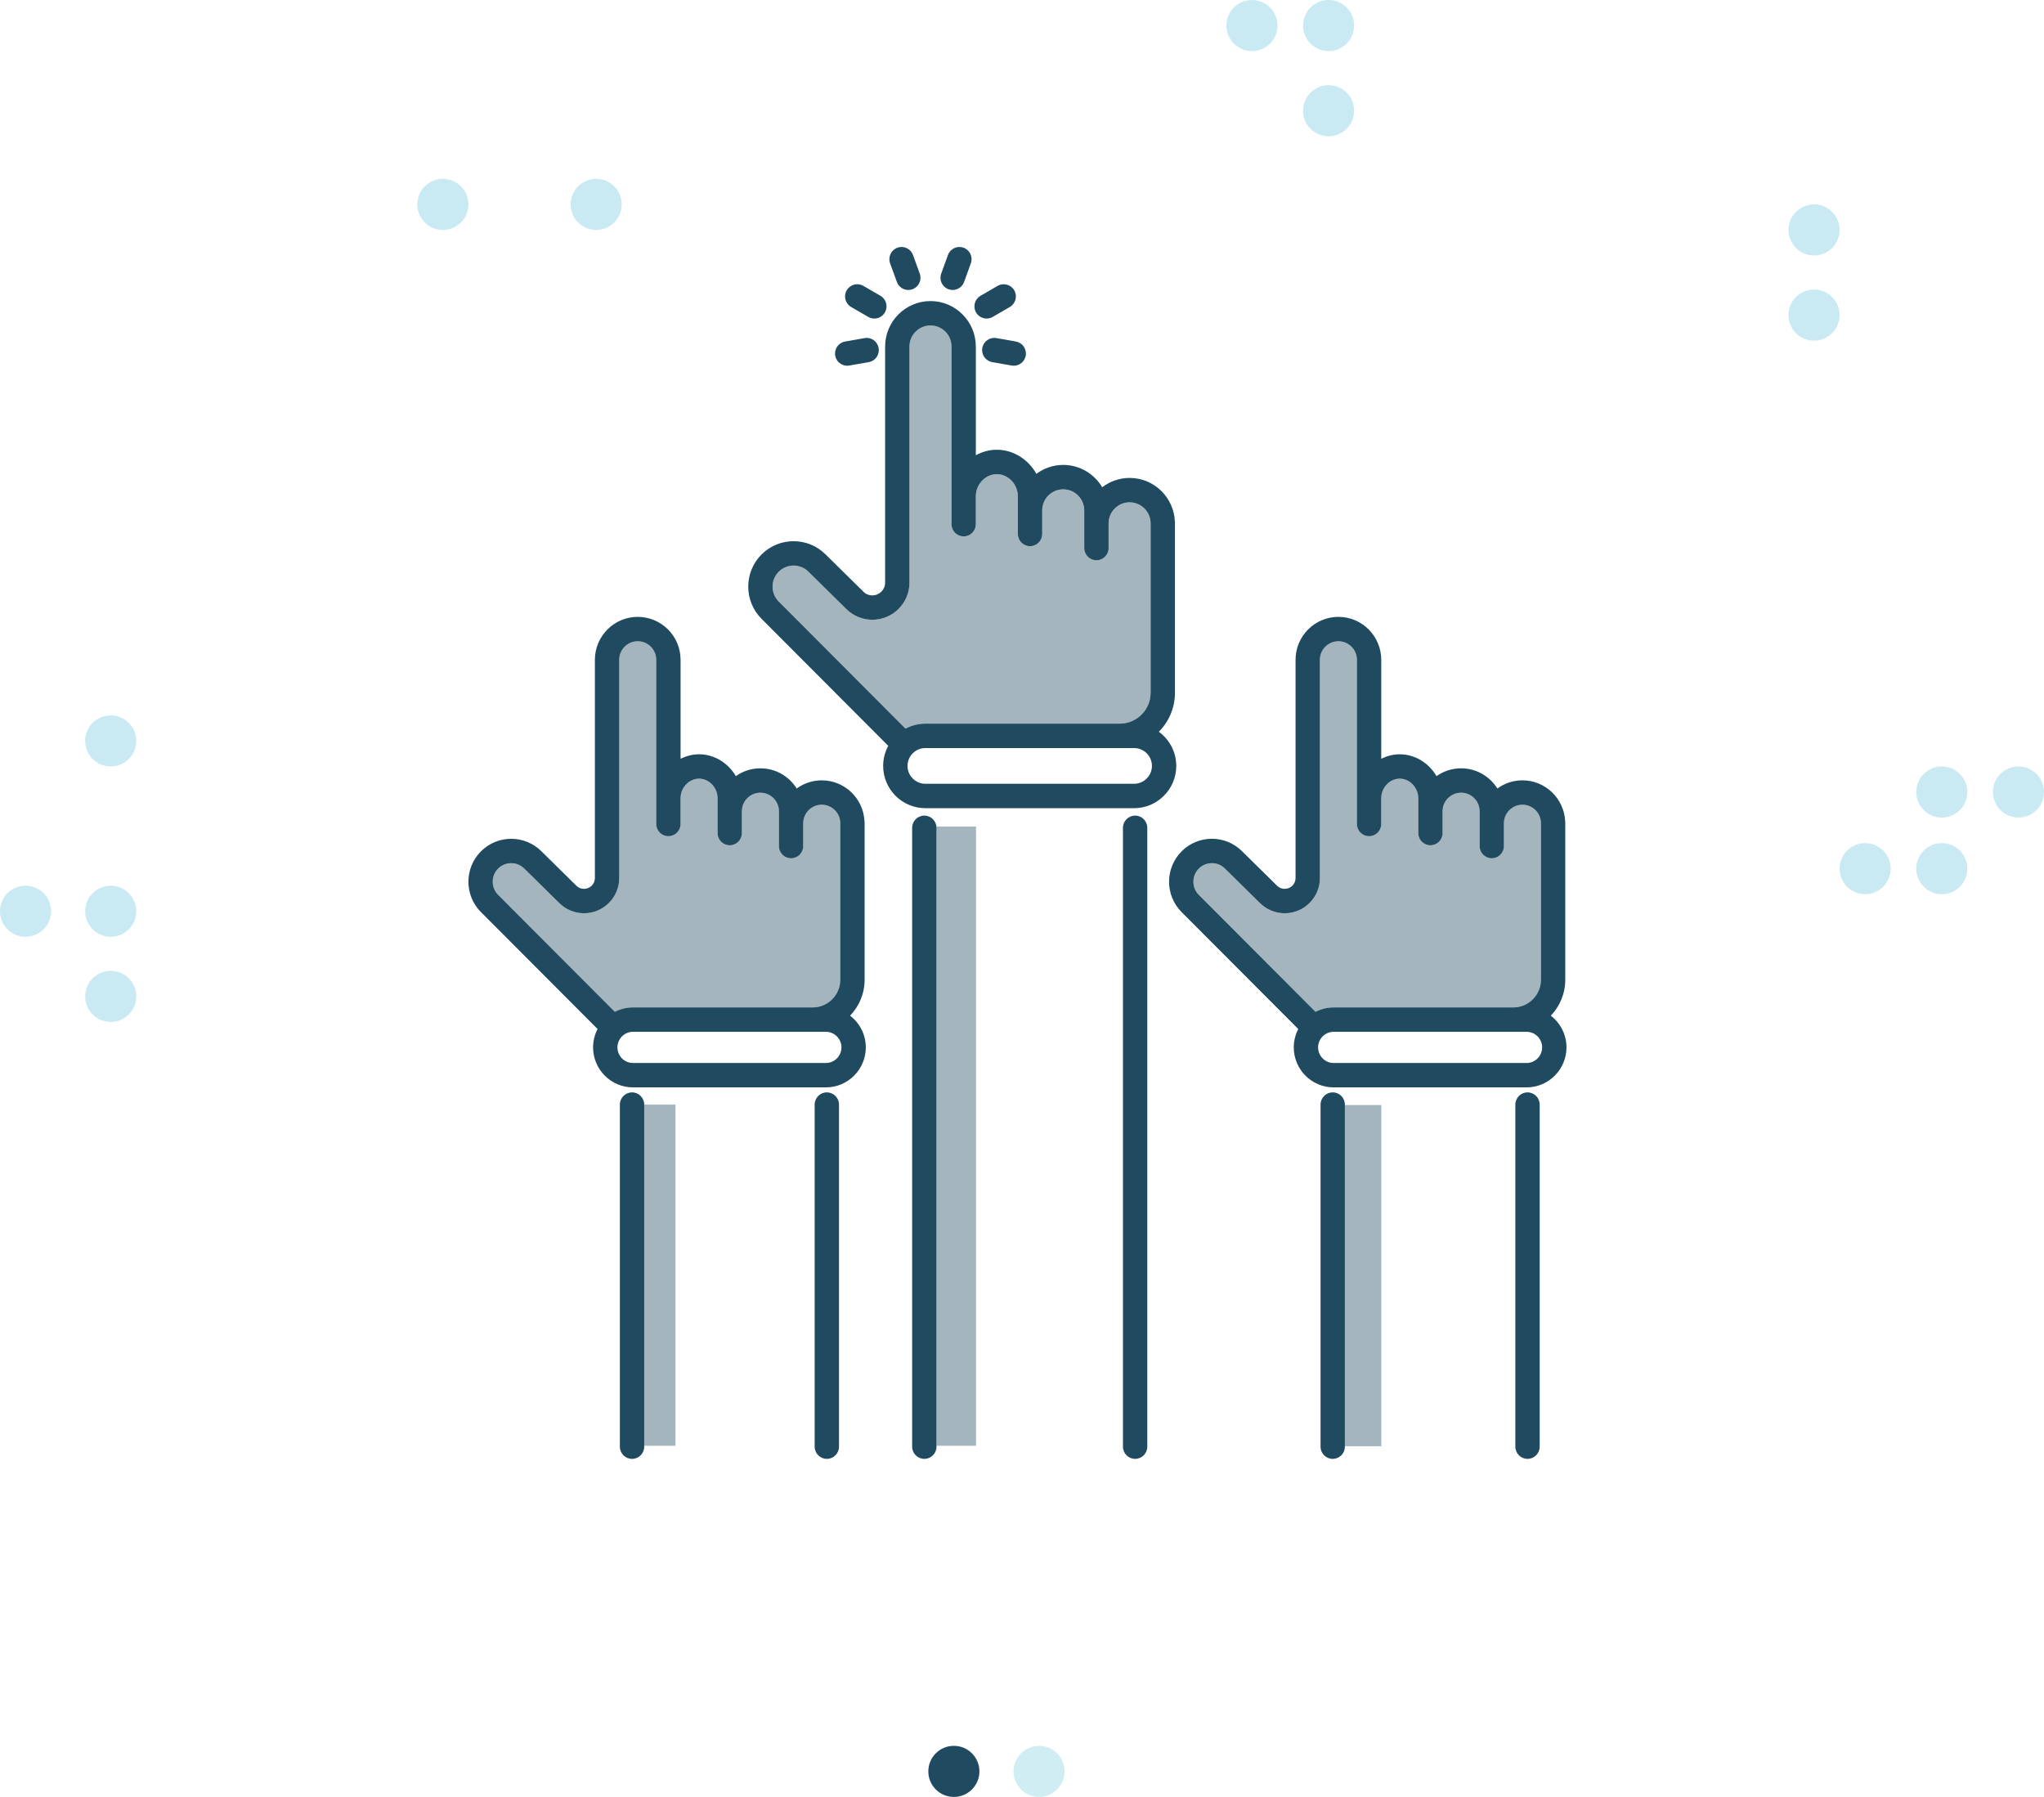 <?xml version="1.0" encoding="UTF-8"?>
<svg width="240px" height="211px" viewBox="0 0 240 211" version="1.1" xmlns="http://www.w3.org/2000/svg" xmlns:xlink="http://www.w3.org/1999/xlink">
    <!-- Generator: Sketch 50.2 (55047) - http://www.bohemiancoding.com/sketch -->
    <title>ilus1</title>
    <desc>Created with Sketch.</desc>
    <defs></defs>
    <g id="Page-1" stroke="none" stroke-width="1" fill="none" fill-rule="evenodd">
        <g id="REGISTER" transform="translate(-681, -263)">
            <g id="ilus1" transform="translate(681, 263)">
                <circle id="Oval" fill="#64C3D9" opacity="0.35" transform="translate(70, 24) rotate(-90) translate(-70, -24) " cx="70" cy="24" r="3"></circle>
                <circle id="Oval-Copy" fill="#64C3D9" opacity="0.35" transform="translate(52, 24) rotate(-90) translate(-52, -24) " cx="52" cy="24" r="3"></circle>
                <circle id="Oval-Copy-4" fill="#64C3D9" opacity="0.35" transform="translate(156, 13) rotate(-90) translate(-156, -13) " cx="156" cy="13" r="3"></circle>
                <circle id="Oval-Copy-9" fill="#64C3D9" opacity="0.35" transform="translate(156, 3) rotate(-90) translate(-156, -3) " cx="156" cy="3" r="3"></circle>
                <circle id="Oval-Copy-10" fill="#64C3D9" opacity="0.35" transform="translate(147, 3) rotate(-90) translate(-147, -3) " cx="147" cy="3" r="3"></circle>
                <circle id="Oval-Copy-12" fill="#64C3D9" opacity="0.35" transform="translate(228, 102) rotate(-90) translate(-228, -102) " cx="228" cy="102" r="3"></circle>
                <circle id="Oval-Copy-13" fill="#64C3D9" opacity="0.35" transform="translate(228, 93) rotate(-90) translate(-228, -93) " cx="228" cy="93" r="3"></circle>
                <circle id="Oval-Copy-14" fill="#64C3D9" opacity="0.35" transform="translate(237, 93) rotate(-90) translate(-237, -93) " cx="237" cy="93" r="3"></circle>
                <circle id="Oval-Copy-15" fill="#64C3D9" opacity="0.35" transform="translate(219, 102) rotate(-90) translate(-219, -102) " cx="219" cy="102" r="3"></circle>
                <circle id="Oval-Copy-2" fill="#64C3D9" opacity="0.35" transform="translate(213, 37) rotate(-90) translate(-213, -37) " cx="213" cy="37" r="3"></circle>
                <circle id="Oval-Copy-11" fill="#64C3D9" opacity="0.35" transform="translate(213, 27) rotate(-90) translate(-213, -27) " cx="213" cy="27" r="3"></circle>
                <circle id="Oval-Copy-16" fill="#64C3D9" opacity="0.35" transform="translate(13, 117) rotate(-90) translate(-13, -117) " cx="13" cy="117" r="3"></circle>
                <circle id="Oval-Copy-17" fill="#64C3D9" opacity="0.35" transform="translate(13, 107) rotate(-90) translate(-13, -107) " cx="13" cy="107" r="3"></circle>
                <circle id="Oval-Copy-18" fill="#64C3D9" opacity="0.35" transform="translate(3, 107) rotate(-90) translate(-3, -107) " cx="3" cy="107" r="3"></circle>
                <circle id="Oval-Copy-19" fill="#64C3D9" opacity="0.35" transform="translate(13, 87) rotate(-90) translate(-13, -87) " cx="13" cy="87" r="3"></circle>
                <g id="Group-2" transform="translate(55, 29)" fill="#1F4A5F">
                    <path d="M78.162,63.032 L53.648,63.032 C52.498,63.032 51.558,62.094 51.558,60.936 C51.558,59.778 52.498,58.839 53.648,58.839 L78.162,58.839 C79.317,58.839 80.257,59.778 80.257,60.936 C80.257,62.09 79.317,63.032 78.162,63.032 Z M36.435,41.633 C35.472,40.67 35.472,39.101 36.435,38.134 C37.399,37.169 38.965,37.169 39.934,38.142 L44.316,42.461 C44.32,42.466 44.328,42.469 44.329,42.473 C45.143,43.301 46.263,43.775 47.423,43.775 C49.825,43.775 51.783,41.828 51.785,39.429 C51.785,39.427 51.785,39.427 51.785,39.423 L51.785,11.69 C51.785,10.326 52.896,9.217 54.255,9.217 C55.615,9.217 56.723,10.326 56.723,11.69 L56.723,32.554 C56.723,33.345 57.362,33.986 58.15,33.986 C58.938,33.986 59.579,33.345 59.579,32.554 L59.579,29.276 C59.579,27.867 60.708,26.676 62.046,26.676 C63.384,26.676 64.514,27.867 64.514,29.276 L64.514,33.702 C64.514,34.493 65.156,35.135 65.943,35.135 C66.733,35.135 67.373,34.493 67.373,33.702 L67.373,30.932 C67.373,29.566 68.48,28.457 69.842,28.457 C71.203,28.457 72.308,29.566 72.308,30.932 L72.308,32.453 C72.308,32.453 72.308,32.457 72.308,32.46 C72.308,32.46 72.308,32.46 72.308,32.463 L72.308,35.359 C72.308,36.149 72.949,36.791 73.737,36.791 C74.526,36.791 75.167,36.149 75.167,35.359 L75.167,32.453 C75.17,31.093 76.276,29.984 77.637,29.984 C78.997,29.984 80.102,31.096 80.102,32.46 L80.102,52.342 C80.102,54.344 78.478,55.973 76.479,55.973 C76.479,55.973 76.476,55.973 76.472,55.973 L53.648,55.973 C52.809,55.973 52.018,56.187 51.324,56.559 L36.435,41.633 Z M81.068,56.925 C82.237,55.75 82.96,54.128 82.96,52.342 L82.96,32.33 C82.96,32.287 82.952,32.245 82.947,32.202 C82.814,29.38 80.486,27.12 77.637,27.12 C76.427,27.12 75.312,27.533 74.417,28.214 C73.489,26.647 71.788,25.592 69.842,25.592 C68.658,25.592 67.571,25.985 66.686,26.64 C65.763,24.968 64.01,23.81 62.046,23.81 C61.163,23.81 60.324,24.047 59.579,24.458 L59.579,11.69 C59.579,8.748 57.19,6.352 54.255,6.352 C51.317,6.352 48.928,8.748 48.928,11.69 L48.928,39.423 C48.928,40.243 48.254,40.911 47.423,40.911 C47.013,40.911 46.633,40.747 46.352,40.452 C46.346,40.446 46.342,40.443 46.337,40.437 C46.33,40.433 46.323,40.424 46.32,40.418 L41.945,36.109 C39.873,34.03 36.493,34.028 34.416,36.109 C32.337,38.192 32.337,41.579 34.416,43.658 L49.297,58.577 C48.916,59.28 48.698,60.082 48.698,60.936 C48.698,63.672 50.918,65.898 53.648,65.898 L78.162,65.898 C80.89,65.898 83.113,63.672 83.113,60.936 C83.113,59.285 82.304,57.828 81.068,56.925 Z" id="Fill-35"></path>
                    <path d="M80.102,32.46 L80.102,52.342 C80.102,54.344 78.478,55.973 76.479,55.973 C76.479,55.973 76.476,55.973 76.472,55.973 L53.648,55.973 C52.809,55.973 52.018,56.187 51.324,56.559 L36.435,41.633 C35.472,40.67 35.472,39.101 36.435,38.134 C37.399,37.169 38.965,37.169 39.934,38.142 L44.316,42.461 C44.32,42.466 44.328,42.469 44.329,42.473 C45.143,43.301 46.263,43.775 47.423,43.775 C49.825,43.775 51.783,41.828 51.785,39.429 C51.785,39.427 51.785,39.427 51.785,39.423 L51.785,11.69 C51.785,10.326 52.896,9.217 54.255,9.217 C55.615,9.217 56.723,10.326 56.723,11.69 L56.723,32.554 C56.723,33.345 57.362,33.986 58.15,33.986 C58.938,33.986 59.579,33.345 59.579,32.554 L59.579,29.276 C59.579,27.867 60.708,26.676 62.046,26.676 C63.384,26.676 64.514,27.867 64.514,29.276 L64.514,33.702 C64.514,34.493 65.156,35.135 65.943,35.135 C66.733,35.135 67.373,34.493 67.373,33.702 L67.373,30.932 C67.373,29.566 68.48,28.457 69.842,28.457 C71.203,28.457 72.308,29.566 72.308,30.932 L72.308,32.453 C72.308,32.453 72.308,32.457 72.308,32.46 C72.308,32.46 72.308,32.46 72.308,32.463 L72.308,35.359 C72.308,36.149 72.949,36.791 73.737,36.791 C74.526,36.791 75.167,36.149 75.167,35.359 L75.167,32.453 C75.17,31.093 76.276,29.984 77.637,29.984 C78.997,29.984 80.102,31.096 80.102,32.46" id="Fill-36" opacity="0.403"></path>
                    <path d="M50.309,4.107 C50.519,4.688 51.069,5.05 51.652,5.05 C51.812,5.05 51.978,5.023 52.14,4.963 C52.882,4.693 53.264,3.872 52.996,3.128 L52.202,0.943 C51.93,0.2 51.109,-0.184 50.369,0.087 C49.627,0.357 49.245,1.179 49.514,1.923 L50.309,4.107" id="Fill-37"></path>
                    <path d="M44.94,7.049 L46.949,8.213 C47.176,8.343 47.42,8.405 47.662,8.405 C48.157,8.405 48.638,8.148 48.9,7.688 C49.296,7.004 49.062,6.126 48.378,5.732 L46.37,4.568 C45.685,4.173 44.811,4.407 44.416,5.093 C44.022,5.778 44.257,6.653 44.94,7.049" id="Fill-38"></path>
                    <path d="M44.474,13.945 C44.556,13.945 44.64,13.939 44.724,13.923 L47.009,13.52 C47.784,13.384 48.305,12.641 48.166,11.861 C48.03,11.082 47.288,10.559 46.513,10.699 L44.228,11.103 C43.45,11.24 42.933,11.981 43.069,12.762 C43.19,13.456 43.793,13.945 44.474,13.945" id="Fill-39"></path>
                    <path d="M60.34,11.861 C60.202,12.641 60.722,13.384 61.5,13.52 L63.785,13.923 C63.869,13.939 63.95,13.945 64.033,13.945 C64.714,13.945 65.316,13.456 65.438,12.762 C65.575,11.981 65.056,11.24 64.279,11.103 L61.994,10.699 C61.218,10.562 60.477,11.082 60.34,11.861" id="Fill-40"></path>
                    <path d="M60.845,8.405 C61.087,8.405 61.333,8.343 61.557,8.213 L63.566,7.05 C64.25,6.655 64.484,5.778 64.091,5.093 C63.696,4.407 62.824,4.173 62.137,4.568 L60.13,5.731 C59.444,6.126 59.212,7.002 59.605,7.688 C59.872,8.147 60.35,8.405 60.845,8.405" id="Fill-41"></path>
                    <path d="M56.368,4.963 C56.529,5.023 56.694,5.05 56.858,5.05 C57.439,5.05 57.987,4.689 58.2,4.108 L58.993,1.923 C59.263,1.179 58.881,0.358 58.138,0.087 C57.396,-0.184 56.578,0.2 56.308,0.943 L55.515,3.128 C55.244,3.872 55.627,4.693 56.368,4.963" id="Fill-42"></path>
                    <path d="M53.531,66.77 C52.743,66.77 52.102,67.412 52.102,68.203 L52.102,140.872 C52.102,141.663 52.743,142.304 53.531,142.304 C54.321,142.304 54.961,141.663 54.961,140.872 L54.961,68.203 C54.961,67.412 54.321,66.77 53.531,66.77" id="Fill-43"></path>
                    <path d="M78.281,66.77 C77.492,66.77 76.854,67.412 76.854,68.203 L76.854,140.872 C76.854,141.663 77.492,142.304 78.281,142.304 C79.072,142.304 79.71,141.663 79.71,140.872 L79.71,68.203 C79.71,67.412 79.072,66.77 78.281,66.77" id="Fill-44"></path>
                    <path d="M41.974,95.819 L19.323,95.819 C18.314,95.819 17.498,94.996 17.498,93.986 C17.498,92.979 18.314,92.156 19.323,92.156 L41.974,92.156 C42.98,92.156 43.801,92.979 43.801,93.986 C43.801,94.996 42.98,95.819 41.974,95.819 Z M3.49,76.074 C2.644,75.225 2.644,73.841 3.49,72.994 C4.335,72.146 5.716,72.146 6.57,73.002 L10.62,76.992 C10.627,76.999 10.634,77.004 10.64,77.011 C11.407,77.79 12.47,78.238 13.567,78.238 C15.849,78.238 17.707,76.385 17.707,74.109 L17.707,48.477 C17.707,47.276 18.683,46.299 19.88,46.299 C21.079,46.299 22.052,47.276 22.052,48.477 L22.052,64.724 C22.052,64.726 22.052,64.729 22.052,64.729 C22.052,64.731 22.052,64.731 22.052,64.731 L22.052,67.757 C22.052,68.547 22.692,69.189 23.48,69.189 C24.27,69.189 24.911,68.547 24.911,67.757 L24.911,64.724 C24.912,63.483 25.907,62.434 27.082,62.434 C28.259,62.434 29.253,63.486 29.253,64.729 L29.253,66.253 C29.253,66.254 29.253,66.259 29.253,66.259 C29.253,66.262 29.253,66.262 29.253,66.262 L29.253,68.823 C29.253,69.613 29.896,70.255 30.682,70.255 C31.472,70.255 32.111,69.613 32.111,68.823 L32.111,66.253 C32.115,65.055 33.088,64.082 34.284,64.082 C35.48,64.082 36.456,65.059 36.456,66.259 L36.456,70.35 C36.456,71.144 37.095,71.781 37.885,71.781 C38.676,71.781 39.313,71.144 39.313,70.35 L39.313,67.654 C39.325,66.462 40.293,65.494 41.484,65.494 C42.683,65.494 43.661,66.47 43.661,67.672 L43.661,86.044 C43.661,87.834 42.208,89.292 40.42,89.292 L19.323,89.292 C18.554,89.292 17.834,89.482 17.194,89.811 L3.49,76.074 Z M44.817,90.266 C45.866,89.166 46.52,87.681 46.52,86.044 L46.52,67.554 C46.52,67.514 46.511,67.473 46.504,67.434 C46.382,64.763 44.182,62.629 41.484,62.629 C40.388,62.629 39.372,62.987 38.546,63.588 C37.653,62.167 36.08,61.217 34.284,61.217 C33.213,61.217 32.219,61.557 31.4,62.136 C30.514,60.615 28.895,59.57 27.082,59.57 C26.308,59.57 25.573,59.768 24.911,60.102 L24.911,48.477 C24.911,45.698 22.656,43.434 19.88,43.434 C17.105,43.434 14.85,45.698 14.85,48.477 L14.85,74.109 C14.85,74.804 14.273,75.372 13.567,75.372 C13.219,75.372 12.895,75.233 12.654,74.982 C12.649,74.975 12.64,74.97 12.635,74.965 C12.629,74.958 12.627,74.952 12.623,74.951 L8.582,70.969 C6.621,69.003 3.43,69.003 1.469,70.969 C-0.49,72.936 -0.49,76.133 1.469,78.098 L15.168,91.829 C14.831,92.478 14.639,93.208 14.639,93.986 C14.639,96.576 16.74,98.683 19.323,98.683 L41.974,98.683 C44.557,98.683 46.659,96.576 46.659,93.986 C46.659,92.471 45.937,91.125 44.817,90.266 Z" id="Fill-45"></path>
                    <path d="M43.661,67.672 L43.661,86.044 C43.661,87.834 42.208,89.292 40.42,89.292 L19.323,89.292 C18.554,89.292 17.834,89.482 17.194,89.811 L3.49,76.074 C2.644,75.225 2.644,73.841 3.49,72.994 C4.335,72.146 5.716,72.146 6.57,73.002 L10.62,76.992 C10.627,76.999 10.634,77.006 10.64,77.011 C11.407,77.79 12.47,78.238 13.567,78.238 C15.849,78.238 17.707,76.385 17.707,74.109 L17.707,48.477 C17.707,47.277 18.683,46.3 19.88,46.3 C21.079,46.3 22.052,47.277 22.052,48.477 L22.052,64.724 C22.052,64.726 22.052,64.729 22.052,64.729 C22.052,64.732 22.052,64.732 22.052,64.732 L22.052,67.757 C22.052,68.547 22.692,69.189 23.48,69.189 C24.27,69.189 24.911,68.547 24.911,67.757 L24.911,64.724 C24.912,63.483 25.907,62.434 27.082,62.434 C28.259,62.434 29.253,63.486 29.253,64.729 L29.253,66.253 C29.253,66.256 29.253,66.259 29.253,66.259 C29.253,66.262 29.253,66.262 29.253,66.262 L29.253,68.823 C29.253,69.613 29.896,70.255 30.682,70.255 C31.472,70.255 32.111,69.613 32.111,68.823 L32.111,66.253 C32.115,65.055 33.088,64.083 34.284,64.083 C35.48,64.083 36.456,65.059 36.456,66.259 L36.456,70.351 C36.456,71.144 37.095,71.782 37.885,71.782 C38.676,71.782 39.313,71.144 39.313,70.351 L39.313,67.654 C39.325,66.462 40.293,65.494 41.484,65.494 C42.683,65.494 43.661,66.47 43.661,67.672" id="Fill-46" opacity="0.403"></path>
                    <path d="M19.213,99.271 C18.423,99.271 17.783,99.912 17.783,100.705 L17.783,140.872 C17.783,141.663 18.423,142.304 19.213,142.304 C20.001,142.304 20.642,141.663 20.642,140.872 L20.642,100.705 C20.642,99.912 20.002,99.271 19.213,99.271" id="Fill-47"></path>
                    <path d="M42.084,99.271 C41.297,99.271 40.655,99.912 40.655,100.705 L40.655,140.872 C40.655,141.663 41.297,142.304 42.084,142.304 C42.874,142.304 43.513,141.663 43.513,140.872 L43.513,100.705 C43.513,99.912 42.874,99.271 42.084,99.271" id="Fill-48"></path>
                    <path d="M124.245,95.819 L101.594,95.819 C100.588,95.819 99.767,94.996 99.767,93.986 C99.767,92.979 100.588,92.156 101.594,92.156 L124.247,92.156 C125.254,92.156 126.073,92.979 126.073,93.986 C126.072,94.996 125.254,95.819 124.245,95.819 Z M85.76,76.074 C84.915,75.225 84.915,73.841 85.76,72.994 C86.172,72.583 86.719,72.355 87.3,72.355 C87.878,72.355 88.425,72.583 88.84,73.002 L92.891,76.992 C92.897,76.999 92.905,77.001 92.91,77.011 C93.679,77.79 94.743,78.238 95.836,78.238 C98.121,78.238 99.979,76.385 99.979,74.109 C99.979,74.106 99.979,74.106 99.979,74.106 L99.979,48.477 C99.979,47.276 100.953,46.299 102.151,46.299 C103.347,46.299 104.323,47.276 104.323,48.477 L104.323,67.757 C104.323,68.547 104.963,69.189 105.752,69.189 C106.543,69.189 107.182,68.547 107.182,67.757 L107.182,64.729 C107.182,63.486 108.176,62.434 109.352,62.434 C110.533,62.434 111.527,63.486 111.527,64.729 L111.527,66.259 C111.527,66.262 111.527,66.264 111.527,66.264 L111.527,68.823 C111.527,69.613 112.168,70.255 112.957,70.255 C113.745,70.255 114.384,69.613 114.384,68.823 L114.384,66.246 C114.391,65.053 115.362,64.082 116.558,64.082 C117.755,64.082 118.731,65.059 118.731,66.259 L118.731,70.35 C118.731,71.144 119.37,71.781 120.157,71.781 C120.948,71.781 121.587,71.144 121.587,70.35 L121.587,67.649 C121.599,66.46 122.568,65.494 123.761,65.494 C124.958,65.494 125.93,66.47 125.93,67.672 L125.93,86.044 C125.93,87.834 124.477,89.292 122.692,89.292 L101.595,89.292 C100.828,89.292 100.106,89.482 99.464,89.811 L85.76,76.074 Z M127.092,90.266 C128.139,89.166 128.789,87.681 128.789,86.044 L128.789,67.554 C128.789,67.514 128.78,67.473 128.778,67.434 C128.651,64.763 126.45,62.629 123.761,62.629 C122.658,62.629 121.645,62.987 120.818,63.588 C119.926,62.167 118.351,61.217 116.557,61.217 C115.481,61.217 114.489,61.557 113.671,62.136 C112.784,60.615 111.164,59.57 109.352,59.57 C108.58,59.57 107.844,59.768 107.182,60.102 L107.182,48.477 C107.182,45.698 104.923,43.434 102.15,43.434 C99.377,43.434 97.12,45.698 97.12,48.477 L97.12,74.109 C97.12,74.457 96.976,74.772 96.746,75.002 C96.511,75.231 96.191,75.372 95.836,75.372 C95.486,75.372 95.166,75.233 94.926,74.982 C94.919,74.975 94.91,74.97 94.906,74.965 C94.903,74.958 94.899,74.952 94.894,74.951 L90.853,70.969 C89.903,70.016 88.642,69.49 87.298,69.49 C85.956,69.49 84.692,70.016 83.739,70.969 C81.779,72.936 81.779,76.133 83.739,78.098 L97.438,91.829 C97.104,92.478 96.91,93.208 96.91,93.986 C96.91,96.576 99.01,98.683 101.594,98.683 L124.245,98.683 C126.828,98.683 128.93,96.576 128.932,93.986 C128.932,92.471 128.207,91.125 127.092,90.266 Z" id="Fill-49"></path>
                    <path d="M125.929,67.672 L125.929,86.044 C125.929,87.834 124.477,89.292 122.692,89.292 L101.594,89.292 C100.828,89.292 100.105,89.482 99.464,89.811 L85.76,76.074 C84.915,75.225 84.915,73.841 85.76,72.994 C86.172,72.583 86.719,72.355 87.3,72.355 C87.878,72.355 88.425,72.583 88.84,73.002 L92.891,76.992 C92.897,76.999 92.905,77.001 92.91,77.012 C93.679,77.79 94.743,78.238 95.836,78.238 C98.121,78.238 99.979,76.385 99.979,74.109 C99.979,74.106 99.979,74.106 99.979,74.106 L99.979,48.477 C99.979,47.276 100.953,46.299 102.151,46.299 C103.347,46.299 104.323,47.276 104.323,48.477 L104.323,67.757 C104.323,68.547 104.963,69.189 105.752,69.189 C106.543,69.189 107.182,68.547 107.182,67.757 L107.182,64.729 C107.182,63.486 108.176,62.434 109.352,62.434 C110.533,62.434 111.527,63.486 111.527,64.729 L111.527,66.259 C111.527,66.262 111.527,66.264 111.527,66.264 L111.527,68.823 C111.527,69.613 112.168,70.255 112.957,70.255 C113.745,70.255 114.384,69.613 114.384,68.823 L114.384,66.246 C114.391,65.053 115.362,64.082 116.558,64.082 C117.755,64.082 118.731,65.059 118.731,66.259 L118.731,70.35 C118.731,71.144 119.37,71.781 120.157,71.781 C120.948,71.781 121.587,71.144 121.587,70.35 L121.587,67.649 C121.599,66.46 122.568,65.494 123.761,65.494 C124.958,65.494 125.929,66.47 125.929,67.672" id="Fill-50" opacity="0.403"></path>
                    <path d="M101.483,99.271 C100.694,99.271 100.055,99.912 100.055,100.705 L100.055,140.872 C100.055,141.663 100.694,142.304 101.483,142.304 C102.274,142.304 102.911,141.663 102.911,140.872 L102.911,100.705 C102.911,99.912 102.274,99.271 101.483,99.271" id="Fill-51"></path>
                    <path d="M124.357,99.271 C123.567,99.271 122.928,99.912 122.928,100.705 L122.928,140.872 C122.928,141.663 123.567,142.304 124.357,142.304 C125.147,142.304 125.784,141.663 125.784,140.872 L125.784,100.705 C125.784,99.912 125.147,99.271 124.357,99.271" id="Fill-52"></path>
                    <polygon id="Fill-53" opacity="0.403" points="20.642 140.767 24.311 140.767 24.311 100.705 20.642 100.705"></polygon>
                    <polygon id="Fill-54" opacity="0.403" points="102.911 140.82 107.188 140.82 107.188 100.755 102.911 100.755"></polygon>
                    <polygon id="Fill-55" opacity="0.403" points="54.961 140.767 59.605 140.767 59.605 68.055 54.961 68.055"></polygon>
                </g>
                <circle id="Oval-Copy-26" fill="#1F4A5F" cx="112" cy="208" r="3"></circle>
                <circle id="Oval-Copy-33" fill="#64C3D9" opacity="0.3" cx="122" cy="208" r="3"></circle>
            </g>
        </g>
    </g>
</svg>